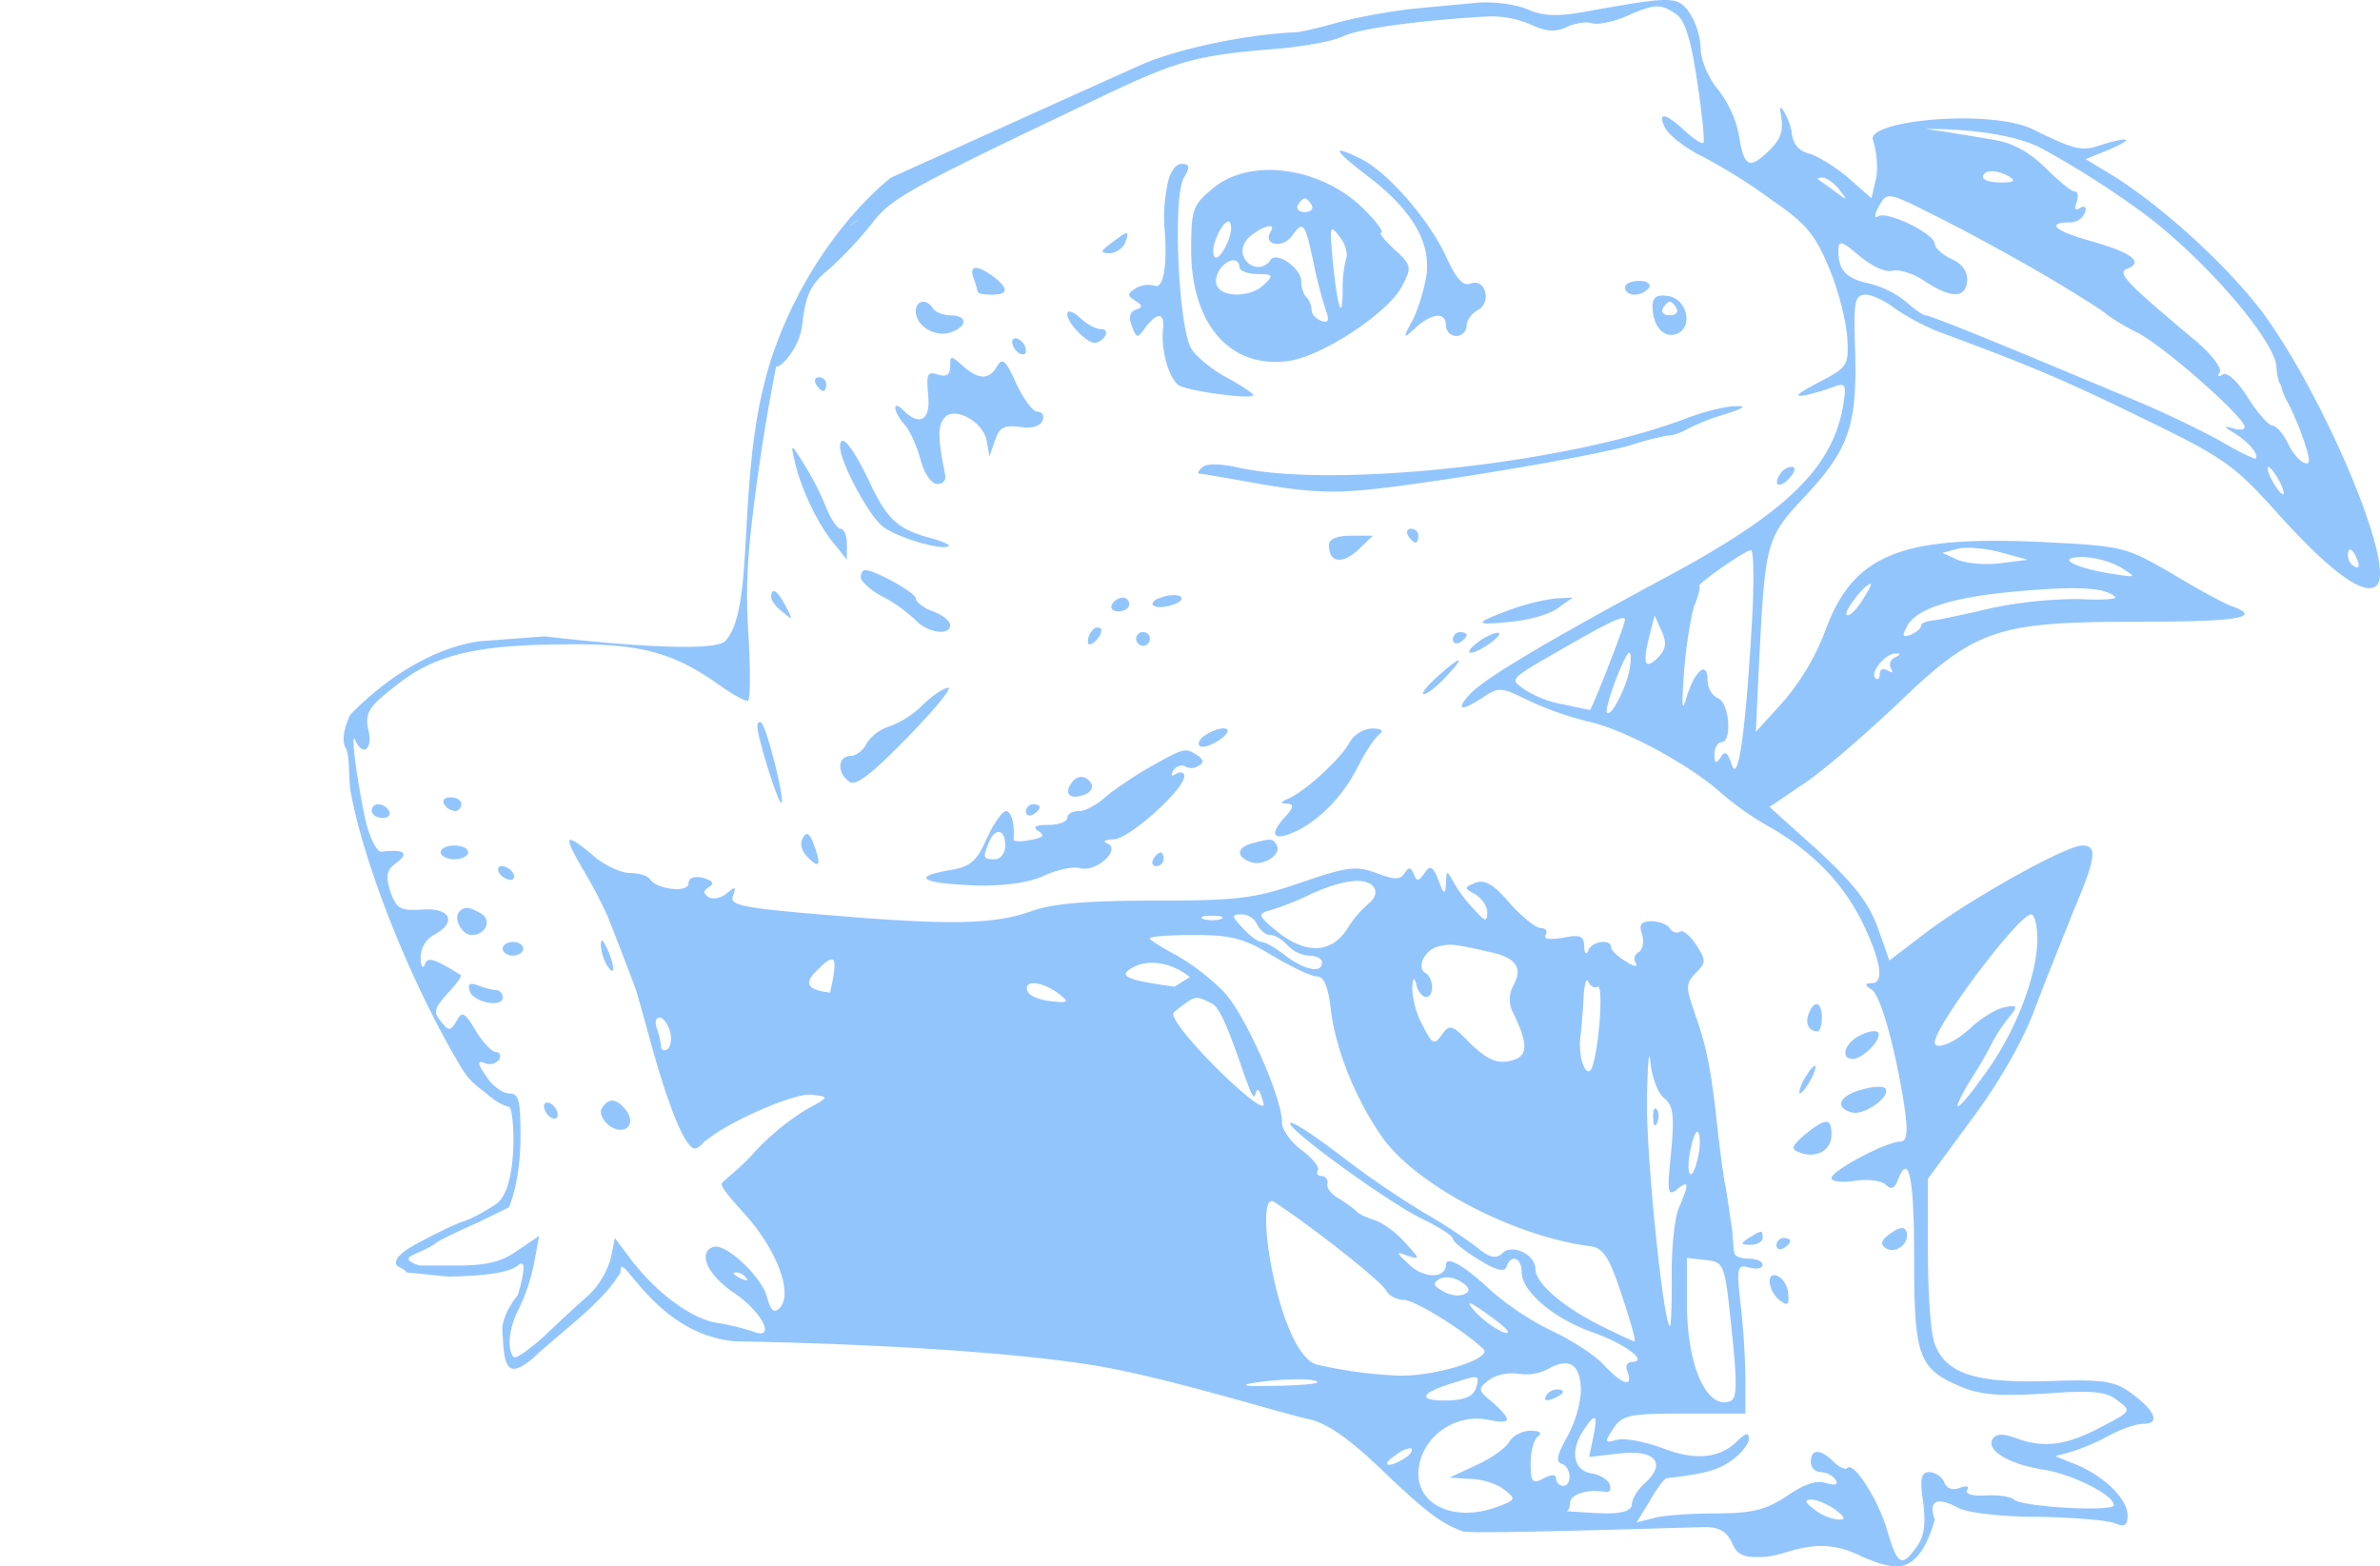 <svg xmlns="http://www.w3.org/2000/svg" width="689.144" height="453.559" viewBox="0 0 689.144 453.559">
  <g id="f926f3e46052ddc780a9bb21ef26e2cb" transform="translate(-5 256.801)">
    <path id="Caminho_93" data-name="Caminho 93" d="M172.752,124.837s4.325-3.768,7.309-7.067a40.751,40.751,0,0,0,4.63-6.13c-.307-8.192,9.382,18.079,33.438,19.98-.026,0,63.733.766,102.411,6.736,21.312,3.29,55.123,14.042,63.529,15.8s19.7,13.468,24.859,18.291c11.483,10.742,14.594,12.178,19.538,14.155,2.392,1,65.593-1.2,70.578-1.2,3.788,0,5.981,1.4,7.377,4.386,1.6,3.788,3.389,4.586,9.969,4.187,6.181-.4,14.865-6.779,27.824,0,3.394,1.355,6.058,2.567,9.473,2.76,4.125.275,8.441-2.542,11.549-13.526-1.994-5.582.8-6.579,6.38-3.589,2.592,1.595,12.56,2.791,23.526,2.791,10.367.2,20.535,1,22.529,1.994,2.592,1,3.389.4,3.389-2.392,0-4.785-6.779-11.364-14.953-14.754l-5.981-2.392,4.984-1.4a63.261,63.261,0,0,0,10.965-4.785c3.389-1.794,7.576-3.19,9.57-3.19,4.984,0,3.389-3.788-3.389-8.772-4.785-3.589-7.975-4.187-24.323-3.589-20.934.6-29.507-2.193-32.7-10.766-1.2-2.791-1.994-14.754-1.994-26.317V84.525L576,67.18c7.776-10.367,14.953-22.928,18.143-31.7,2.991-7.975,8.174-20.735,11.165-28.311,6.579-15.551,7.177-19.14,2.592-19.14S576.4,2.982,563.041,12.951l-10.965,8.374-3.389-9.57c-2.592-7.177-6.978-12.76-17.345-22.33l-13.956-12.56,9.37-6.38C532.139-32.9,544.1-43.272,553.87-52.443,577-74.773,582.779-76.767,624.448-76.767c28.311,0,35.688-1.2,27.115-4.386-1.994-.6-9.769-4.785-17.345-9.371-13.757-7.975-14.155-8.174-38.878-9.37-40.074-1.794-53.83,3.788-61.805,25.719a69.991,69.991,0,0,1-12.162,20.535L513.4-44.867l1-20.934c1.794-34.89,1.994-35.289,13.956-48.049,12.361-13.358,14.554-20.535,13.757-43.264-.4-12.56,0-14.355,3.19-14.355,1.794,0,5.582,1.794,8.374,3.987a69.1,69.1,0,0,0,12.76,6.779c27.513,10.168,36.684,14.155,59.213,25.121,23.326,11.364,26.118,13.159,39.476,28.111,14.953,16.548,24.722,23.526,28.111,20.137,5.582-5.582-15.551-55.425-33.495-79.549-10.766-13.956-29.706-31.1-44.26-39.874l-6.579-3.987,5.981-2.392c9.969-4.187,5.383-3.987-2.392-1.4-4.586,1.595-7.576.8-18.342-4.586-12.361-6.38-48.647-2.791-46.852,2.791,1.2,3.589,1.595,8.972.8,11.763l-1.2,5.184-6.779-5.981c-3.788-3.19-8.972-6.38-11.364-6.978-2.991-.8-4.586-2.791-4.984-6.181-.2-2.791-3.987-10.168-3.19-5.582,1,4.785.2,7.377-2.991,10.567-5.981,5.981-7.576,5.184-8.972-3.589a30.9,30.9,0,0,0-6.181-13.757c-2.791-3.389-4.984-8.573-4.984-11.763a21.1,21.1,0,0,0-3.19-10.367c-3.589-4.984-4.785-4.984-30.3-.4-7.775,1.4-11.962,1.4-16.947-.8-3.389-1.4-9.969-2.193-14.355-1.794s-12.959,1.2-18.94,1.794a176.44,176.44,0,0,0-20.934,3.788c-5.383,1.595-11.364,2.991-12.959,2.991-13.757.6-33.1,4.586-43.862,9.171-3.125,1.316-72.97,32.9-72.97,32.9s-21.759,16.238-33.744,49.77-4.8,74.142-14.2,84.358c-4.2,4.567-52.284-1.3-52.284-1.3l-17.325,1.3s-18.343.321-38.951,21.317c-.091.09-3.355,6.55-1.354,9.774,1.144,1.844.811,9.235,1.354,12.315,3.442,19.571,16.2,53.38,31.739,79.611,3,5.059,4.662,5.578,8.189,8.555s5.92,3.354,5.92,3.354c1.569-.4,3.1,23.711-3.788,28.229s-10.168,5.2-10.168,5.2-4.281,1.721-11.165,5.384c-1.792.953-6.4,3.215-7.377,5.5s1.692,1.9,2.9,3.639l11.85,1.2s16.622.075,20.336-3.192,0,8.573,0,8.573-4.811,5.674-4.462,10.567.375,10.766,3.266,10.766,7.377-4.761,7.377-4.761ZM490.47-252.612c2.592,1.994,4.187,7.576,5.981,19.538,1.4,9.171,2.193,17.146,1.794,17.545-.4.6-2.791-1-5.383-3.389-5.782-5.383-8.174-5.582-5.582-.6,1.2,1.994,5.981,5.782,10.567,7.975a162.1,162.1,0,0,1,20.336,12.76c10.168,6.978,12.56,10.168,16.747,20.336,2.592,6.38,4.785,15.352,4.984,19.937.4,7.576,0,8.174-8.573,12.56-5.981,3.19-7.177,4.187-3.589,3.589a55.557,55.557,0,0,0,8.573-2.592c3.19-1,3.389-.4,2.193,6.579-3.389,17.345-16.548,30.105-50.242,48.248-34.89,18.741-53.631,29.906-57.618,34.292-4.386,4.785-2.592,5.184,3.987.8,4.187-2.791,5.184-2.791,12.361.8a94.045,94.045,0,0,0,17.943,6.38c10.766,2.392,29.706,12.76,38.479,20.735a87.98,87.98,0,0,0,13.956,9.769c12.56,7.177,21.532,16.548,27.115,28.111,5.184,10.965,6.181,17.146,2.392,17.146q-2.991,0,0,1.794c2.791,1.595,7.377,18.94,9.769,35.488.8,6.181.4,8.573-1.4,8.573-3.987,0-19.937,8.374-19.937,10.567,0,1,2.991,1.4,6.779.8,3.589-.6,7.776,0,8.772,1,1.595,1.595,2.592,1.4,3.589-1,3.19-8.573,4.785-1.4,4.785,22.13,0,28.71,1.2,32.3,13.557,37.482,5.582,2.392,11.364,2.791,24.323,1.994,13.358-1,17.744-.6,20.735,1.794,4.586,3.389,4.586,3.19-6.18,8.772-9.171,4.586-15.551,5.184-23.327,2.193-3.389-1.2-5.383-1.2-6.38.4-1.994,3.19,4.586,7.177,14.155,8.772,8.573,1.2,20.934,7.377,20.934,10.367,0,1.994-26.118.6-28.909-1.595-1.2-1-4.785-1.4-8.374-1.2s-5.782-.4-5.184-1.595c.8-1-.2-1.4-2.193-.6s-3.788.2-4.386-1.595a5.333,5.333,0,0,0-4.187-2.991c-2.592,0-2.991,1.794-1.994,8.573.8,6.181.4,9.969-1.794,12.959-4.386,6.181-5.582,5.582-8.573-4.586-2.592-8.972-9.769-20.137-11.564-18.143-.6.6-2.393-.2-3.987-1.794-3.788-3.788-6.579-3.788-6.579,0a2.9,2.9,0,0,0,2.791,2.991,5.883,5.883,0,0,1,4.386,2.193c.8,1.4,0,1.794-2.791,1-2.592-1-6.579.4-11.364,3.788-6.181,3.987-9.969,4.984-20.735,4.984-7.177,0-15.352.6-17.943,1.4l-4.785,1.2,3.788-6.181c1.994-3.589,4.187-6.38,4.785-6.579,11.763-1.4,14.953-2.392,18.94-5.184,2.791-1.994,4.984-4.785,4.984-6.181,0-1.994-.8-1.794-3.19.4-4.984,5.184-12.361,5.981-21.931,2.193-4.984-1.794-10.766-2.991-12.959-2.392-3.788,1-3.788.8-1.2-3.19s4.785-4.386,20.535-4.386h17.744v-9.969a215.81,215.81,0,0,0-1.4-21.732c-1.2-10.766-1-11.564,2.592-10.567,1.994.6,3.788.2,3.788-.8s-1.794-1.794-3.987-1.794-3.987-.6-4.187-1.595c-.2-.8-.4-3.589-.6-6.38-.4-2.791-1.2-8.174-1.794-11.962-.8-3.788-1.794-11.564-2.392-16.947-1.794-16.747-2.991-23.526-6.38-33.3-2.991-8.573-2.991-9.37,0-12.56,2.991-2.991,2.991-3.589.2-7.975-1.794-2.791-3.987-4.586-4.785-3.987-1,.6-2.193.2-2.991-1-.6-1-2.991-1.994-5.184-1.994-3.19,0-3.788,1-2.791,3.788.6,2.193.2,4.386-1,5.184a2.155,2.155,0,0,0-.8,3.19c.6,1.2-.6,1-2.991-.6-2.392-1.4-4.187-3.19-4.187-3.987,0-2.592-5.582-1.794-6.579.8-.6,1.595-1.2,1-1.2-1.2-.2-2.991-1.2-3.389-6.181-2.392-3.788.6-5.782.4-4.984-.8.6-1.2,0-1.994-1.4-1.994s-5.383-3.19-8.972-7.177C437.637-.607,435.045-2.2,432.254-1.2c-3.389,1.4-3.389,1.595,0,3.389,1.794,1.2,3.389,3.389,3.389,5.184,0,2.791-.6,2.791-3.589-.6a42.676,42.676,0,0,1-5.981-7.776c-2.193-3.987-2.193-3.987-2.392,0-.2,3.389-.6,3.389-2.193-1C419.893-5.99,419.1-6.388,417.5-4c-1.794,2.392-2.193,2.592-3.19.2-.8-1.994-1.4-1.994-2.592-.2C410.522-2,408.728-2,403.544-4c-5.981-2.193-8.573-1.794-21.931,2.791S363.47,3.979,339.546,3.979c-19.339,0-29.507.8-35.688,2.991-9.969,3.589-21.133,3.987-46.653,2.193-38.279-2.991-41.27-3.589-39.874-6.779.8-2.392.6-2.592-1.794-.6-1.595,1.4-3.987,1.994-5.383,1.2-1.595-1.2-1.595-1.794.2-2.991,1.595-1,1-1.794-1.794-2.592-2.592-.6-4.187,0-4.187,1.595,0,2.791-9.171,1.794-11.165-1.2-.6-1-3.19-1.794-5.782-1.794s-7.377-2.193-10.567-4.984c-8.573-7.177-8.972-6.181-2.791,4.386a131.706,131.706,0,0,1,6.978,13.358c.8,1.994,7.177,18.342,8.174,21.333.8,2.592,2.991,10.567,4.984,17.744,4.785,16.947,9.37,27.912,11.962,27.912,1.2,0,2.694-1.891,2.694-1.891s1.435-1.1,3.264-2.369c5.745-4.034,22.994-11.95,27.935-11.291,5.184.6,5.184.6-1.794,4.386A74.079,74.079,0,0,0,223.711,76.55c-3.987,4.586-8.742,8.121-9.375,8.947-1.077.62.047,2.413,6.983,9.994,8.972,10.367,13.358,22.529,9.37,26.516-1.595,1.595-2.592.6-3.589-3.19-1.4-5.782-11.962-15.75-15.551-14.554-4.586,1.595-1.794,7.975,5.782,13.159,8.374,5.582,12.56,13.956,5.782,11.364a71.432,71.432,0,0,0-10.766-2.592c-7.377-1.2-17.943-9.171-25.121-18.94l-4.187-5.582-1.2,5.981a24.355,24.355,0,0,1-6.38,10.567c-2.791,2.392-8.573,7.775-12.76,11.763-4.386,3.987-8.374,6.779-8.972,6.181-1.994-2.193-1.4-8.573,1.595-14.155a55.27,55.27,0,0,0,4.386-13.358l1.4-7.576-6.181,4.187c-4.386,3.19-8.972,4.386-17.146,4.386H126.617a8.716,8.716,0,0,1-2.513-1c-2.991-1.794,3.1-2.443,7.287-5.633,1.595-1.2,12.145-5.9,12.145-5.9l8.8-4.28s3.19-6.718,3.389-19.677c0-11.364-.4-13.358-3.389-13.358-1.794,0-4.785-2.193-6.579-4.984-2.592-3.788-2.592-4.586-.4-3.788a3.551,3.551,0,0,0,4.187-1c.6-1.2.2-2.193-1-2.193-1,0-3.788-2.791-5.782-6.181-3.19-5.383-3.987-5.782-5.582-2.791-1.794,2.991-2.193,2.991-4.586,0-2.193-2.592-1.794-3.788,1.994-7.975,2.592-2.791,4.386-5.184,3.788-5.383-7.776-4.785-9.57-5.383-10.367-2.991-.6,1.4-1.2.4-1.2-1.994a7.456,7.456,0,0,1,3.788-6.579c6.779-3.589,4.984-7.975-3.389-7.377-6.38.4-7.377-.2-9.171-5.184-1.4-4.586-1.2-6.181,1.794-8.374,3.788-2.791,2.193-3.987-4.386-3.19-1.2.2-3.19-3.589-4.386-8.174-2.392-10.367-4.785-27.513-3.19-24.124,2.193,4.984,5.184,2.592,3.788-2.991-1-4.785,0-6.579,7.177-12.162,11.364-9.37,23.127-12.361,48.647-12.56,23.127-.4,32.5,2.193,46.653,12.361,3.19,2.193,6.38,3.987,7.377,3.987.8,0,.8-8.573.2-19.339-1-15.352-.2-26.118,3.788-53.232,3.235-20.962,6.218-33.719,6.218-33.719a12.133,12.133,0,0,0-1.994,6.2c0,2.718-1.049,2.219,0,3.146.6,1.132,6.566-4.487,7.539-11.713,1-8.972,2.392-11.962,7.776-16.348A111.79,111.79,0,0,0,257.4-192c5.782-7.576,10.567-10.168,67.587-37.283,20.535-9.769,26.317-11.364,46.852-13.159,9.37-.6,19.14-2.392,21.931-3.788,4.386-2.193,21.133-4.586,41.469-5.782a28.714,28.714,0,0,1,13.159,2.392c4.386,1.994,6.978,2.193,10.367.6,2.592-1.2,5.981-1.595,7.377-1,1.4.4,5.782-.4,9.57-1.994C484.29-255.8,485.885-255.8,490.47-252.612ZM251.822-191.8C248.632-189.412,256.806-195.991,251.822-191.8Zm344.116-22.13c11.962,6.38,28.311,17.146,36.286,24.124,15.95,13.557,31.1,32.1,31.9,38.878a19.408,19.408,0,0,0,.8,4.785,4.626,4.626,0,0,1,.8,1.994,16.583,16.583,0,0,0,1.794,3.987A94.067,94.067,0,0,1,671.9-129.8c2.193,6.38,2.193,7.776.2,6.978-1.4-.6-3.589-3.19-4.785-5.981-1.4-2.592-3.19-4.785-4.386-4.785-1,0-4.187-3.589-6.978-7.975-2.991-4.785-5.981-7.576-7.377-6.779-1.2.8-1.595.6-.8-.8.6-1.2-2.791-5.582-7.975-9.769-18.542-15.551-21.732-18.741-19.14-19.937,5.184-1.994,1.994-4.586-9.57-7.975-11.165-2.991-13.956-5.582-6.579-5.582a4.612,4.612,0,0,0,4.187-2.791c.6-1.595,0-2.193-1.4-1.4-1.4,1-1.794.2-1-1.595.6-1.794.4-3.19-.6-3.19s-4.785-3.19-8.573-6.978c-4.785-4.586-9.57-7.177-14.953-7.975-4.386-.8-9.769-1.595-11.962-1.994s-5.383-.8-6.978-1C560.051-219.517,584.175-220.115,595.938-213.934Zm-8.972,8.374c1.794,1.2,1,1.595-2.592,1.595-2.791,0-5.184-.6-5.184-1.595C579.191-207.754,583.377-207.754,586.966-205.561Zm-49.444,3.589c2.592,3.389,2.592,3.389-1.2.6-2.193-1.595-4.386-3.19-4.785-3.389q-.6-.6,1.2-.6C533.933-205.361,536.126-203.766,537.522-201.972Zm60.609,25.52c8.772,5.184,16.349,9.969,16.947,10.766a70.281,70.281,0,0,0,8.772,5.184c7.576,3.788,31.1,24.523,31.1,27.314,0,.8-1.595,1-3.389.4-2.791-.8-2.592-.4.4,1.4,4.187,2.592,7.177,6.181,6.181,7.377-.4.2-4.984-1.994-10.367-5.184-5.383-2.991-16.548-8.374-24.722-11.763s-24.722-10.367-36.884-15.352c-11.962-4.984-22.728-9.171-23.526-9.171s-3.389-1.794-5.782-3.987a28.173,28.173,0,0,0-10.367-5.184c-6.779-1.4-9.171-3.788-9.171-9.37,0-3.389.8-3.19,6.181,1.4,3.589,2.991,7.576,4.785,9.57,4.187,1.794-.4,5.981.8,9.171,2.991,7.775,5.184,11.962,4.984,12.361,0,.2-2.592-1.4-4.984-4.586-6.38-2.592-1.2-4.785-3.19-4.785-4.386-.2-2.991-13.757-9.57-16.348-7.975-1.2.8-1.2-.4.2-2.991,2.393-4.187,2.393-4.187,17.744,3.589C575.2-189.412,589.359-181.636,598.131-176.452Zm66.789,58.815c1.2,2.193,1.6,3.987,1.2,3.987-.6,0-1.994-1.794-3.19-3.987s-1.595-3.987-1.2-3.987C662.329-121.625,663.724-119.831,664.92-117.638ZM584.175-93.713c-4.386.6-9.969,0-12.361-1L567.428-96.7l4.386-1.2c2.392-.6,7.975-.2,12.361,1l7.975,2.193ZM512.2-75.371c-1.794,31.3-3.988,45.855-5.782,39.874-1.2-3.589-1.994-3.987-3.19-1.994-1.4,1.994-1.794,1.794-1.794-1,0-1.794,1-3.389,1.994-3.389,3.19,0,2.392-11.364-1-12.76-1.595-.6-2.991-2.991-2.991-5.184,0-5.782-3.589-2.991-5.981,4.586-1.4,4.984-1.595,3.589-.8-7.377.6-7.576,1.994-15.95,2.991-18.94,1.2-2.791,1.794-5.383,1.4-5.582-.8-.4,12.959-10.168,14.953-10.367C512.8-97.7,513-87.533,512.2-75.371Zm175.447-19.14c.6,1.595.4,2.392-.8,1.794a3.79,3.79,0,0,1-1.994-3.19C684.858-98.7,686.253-98.1,687.649-94.511Zm-68.584,1.994c4.785,2.991,4.785,2.991-2.991,1.794-10.965-1.794-15.95-4.785-7.975-4.785A25.7,25.7,0,0,1,619.065-92.517ZM544.1-82.748c-1.794,2.791-3.788,4.586-4.386,3.987-1-.8,5.184-8.972,6.978-8.972C547.092-87.732,545.9-85.539,544.1-82.748Zm73.369-1.2c.8.6-3.987,1-10.367.6a126.954,126.954,0,0,0-25.32,2.592c-7.576,1.794-15.152,3.389-16.947,3.589-1.994.2-3.589.8-3.589,1.595s-1.4,1.794-2.991,2.592c-2.392.8-2.592.4-1-2.592,2.791-5.184,13.757-8.573,33.893-10.168C607.7-87.134,614.679-86.536,617.47-83.944ZM475.517-77.365c-.2,2.193-9.769,26.516-10.168,26.118-.4,0-3.987-.8-7.776-1.6a30.735,30.735,0,0,1-10.965-4.187c-4.586-3.389-5.782-2.392,14.754-14.155C471.53-76.966,475.517-78.76,475.517-77.365Zm9.37,11.165c-3.788,3.589-4.386,1.4-1.994-7.576l1.2-4.785,1.994,4.386C487.679-70.586,487.48-68.792,484.888-66.2Zm-7.975,2.791c-.8,5.383-5.383,14.355-6.579,12.959-1-1,5.184-17.345,6.38-17.345C477.312-67.795,477.312-65.8,476.913-63.409ZM553.671-66.4a2.185,2.185,0,0,0-1.2,2.991c.8,1.4.4,1.6-.8.8-1.4-.8-2.392-.4-2.392,1s-.6,1.794-1.2,1.2c-1.794-1.6,2.991-7.377,5.981-7.177C555.465-67.6,555.266-67.2,553.671-66.4ZM5-19.347ZM402.946.39c.8,1.2,0,3.19-1.595,4.386a32.364,32.364,0,0,0-6.38,7.576c-4.586,6.978-11.962,7.177-20.137.6-5.582-4.586-5.782-5.184-1.994-6.181A81.216,81.216,0,0,0,384.8,1.985C394.174-2.2,400.952-3,402.946.39Zm-44.46,8.972a10.524,10.524,0,0,1-4.984,0c-1.4-.6-.4-1,2.392-1S359.682,8.764,358.486,9.362Zm10.567,1.595c.8,1.595,2.392,2.991,3.788,2.991s3.589,1.4,4.984,2.991a9.58,9.58,0,0,0,6.181,2.991c2.193,0,3.788.8,3.788,1.994,0,3.19-4.984,2.193-10.567-1.994-2.791-2.193-5.782-3.987-6.978-3.987-1,0-3.389-1.794-5.383-3.987-3.389-3.589-3.389-3.987-.2-3.987A5.089,5.089,0,0,1,369.053,10.957Zm225.888,4.386c-.2,10.766-6.38,26.716-14.953,38.479-8.374,11.763-10.965,13.159-4.586,2.392a117.358,117.358,0,0,0,6.579-11.364,47.825,47.825,0,0,1,4.984-7.377c2.393-2.991,2.193-3.389-1.595-2.592-2.193.4-6.579,2.991-9.57,5.782-4.785,4.586-10.567,6.779-10.567,4.386,0-4.785,24.323-37.083,27.912-37.083C594.143,7.966,594.941,11.356,594.941,15.343Zm-353.885,9.37c5.981-6.181,6.779-4.984,4.187,6.38C248.632,30.1,234.477,31.293,241.056,24.714Zm132.383-4.785c5.383,3.19,11.165,5.981,12.76,5.981,2.193,0,3.389,2.991,4.187,9.969,1.4,11.165,6.978,25.32,14.754,36.485,9.57,13.757,37.681,28.71,60.21,31.7,3.788.4,5.582,2.991,9.171,13.956,2.592,7.576,4.187,13.557,3.788,13.557-.6,0-5.184-2.193-10.367-4.785C456.976,121.21,449.6,114.63,449.6,110.643c0-4.187-6.779-7.377-9.57-4.586-1.794,1.794-3.788,1.4-7.775-1.994A160.086,160.086,0,0,0,416.9,94.095a269.185,269.185,0,0,1-23.526-16.149c-7.576-5.782-14.155-10.168-14.753-9.57-1.4,1.4,27.912,22.728,38.08,27.713,4.984,2.392,8.972,4.984,8.972,5.782s3.389,3.589,7.377,5.981c4.984,3.19,7.576,3.788,8.174,2.193,1.2-3.788,4.386-2.791,4.386,1.595,0,5.383,9.171,13.358,20.535,17.345,9.57,3.389,16.348,8.573,11.364,8.573-1.4,0-1.994,1.4-1.2,2.991,1.595,4.586-1.595,3.589-6.978-2.193-2.592-2.791-9.37-7.177-14.953-9.769a83.606,83.606,0,0,1-17.545-11.564c-7.776-7.377-13.159-10.367-13.159-7.576,0,3.987-6.38,3.987-10.567,0-3.987-3.788-4.187-3.987-.4-2.592,3.589,1.2,3.389.8-.8-3.788-2.592-2.991-6.779-5.981-8.972-6.579-2.392-.8-4.586-1.794-5.184-2.592a42.173,42.173,0,0,0-4.984-3.589c-2.193-1.2-3.788-3.19-3.389-4.386a1.8,1.8,0,0,0-1.794-2.193c-1,0-1.595-.8-1-1.595.6-1-1.595-3.589-4.785-5.981s-5.582-5.981-5.582-7.775c.2-6.978-10.766-31.7-16.947-38.08a66.749,66.749,0,0,0-13.757-10.567c-4.187-2.193-7.576-4.386-7.576-4.785,0-.6,5.782-1,12.959-1C361.676,13.948,365.265,14.944,373.439,19.929Zm63.2-1c7.377,1.595,9.37,4.586,6.579,9.57a8.494,8.494,0,0,0,0,8.174c4.586,9.37,4.187,12.76-1.2,13.757-3.788.8-6.579-.6-11.165-4.984-5.383-5.582-6.181-5.782-8.374-2.592-2.193,2.991-2.791,2.791-5.582-2.791A25.869,25.869,0,0,1,413.911,29.5c.2-3.389.6-3.589,1.2-1.2.4,1.994,1.794,3.589,2.791,3.589,2.392,0,2.392-5.383-.2-6.978s-.2-6.579,3.589-7.576C424.677,16.34,426.272,16.539,436.64,18.932Zm-87.125,7.177L345.128,28.9c-13.358-1.794-16.348-2.991-12.76-5.184C336.954,20.726,344.131,21.723,349.514,26.109ZM467.542,28.9c1.794-1,.6,16.747-1.4,22.928-1.4,4.586-4.187-1.595-3.589-7.975.4-2.791.8-8.174,1-11.962s.8-5.782,1.4-4.386C465.349,28.7,466.745,29.5,467.542,28.9ZM311.235,30.695c3.589,2.791,3.389,2.991-2.193,2.392-3.19-.4-6.181-1.595-6.579-2.991C301.466,26.907,306.45,27.305,311.235,30.695Zm44.859,3.19c4.586,2.592,11.364,30.7,12.361,26.317.6-2.392,1.2-1.794,2.392,2.392,1.595,5.981-28.909-23.925-25.918-26.317C351.309,31.293,350.91,31.293,356.094,33.885Zm-157.1,7.975c.6,2.193.2,4.586-.8,5.184s-1.794.2-1.794-1a21.825,21.825,0,0,0-1.2-4.984c-.6-1.794-.4-3.19.8-3.19C196.995,37.872,198.391,39.667,198.989,41.86ZM486.881,61.2c2.592,1.994,2.991,4.984,1.994,15.75-1.2,11.364-1,12.76,1.595,10.766,3.589-2.991,3.788-1.994.6,5.383-1.2,2.991-2.193,12.162-1.994,20.336,0,7.975-.2,14.355-.6,13.757C486.483,125.2,481.5,76.55,481.9,60.8c.2-9.769.6-14.355,1-9.969S485.087,59.8,486.881,61.2Zm9.57,17.943c-1.794,7.377-3.589,3.987-1.794-3.788.8-3.589,1.794-5.383,2.193-3.987C497.448,72.762,497.249,76.152,496.451,79.142ZM374.037,91.3c11.564,7.576,30.9,22.928,32.3,25.52.8,1.595,3.19,2.791,5.184,2.791,2.991,0,16.747,8.374,22.928,14.155,2.991,2.592-12.56,7.775-23.925,7.775a127.665,127.665,0,0,1-24.124-3.19C375.233,135.764,367.458,86.718,374.037,91.3ZM506.42,128.387c1.6,15.152,1.6,19.738-.4,20.535-6.779,2.592-12.56-10.168-12.56-28.311V107.453l5.383.6C504.227,108.649,504.426,108.848,506.42,128.387Zm-285.1-14.754c.6,1.2-5.981-1.994-3.19-1.994A3.79,3.79,0,0,1,221.318,113.633Zm207.945,4.187c-1.4.8-4.187.6-6.181-.6-2.991-1.595-3.389-2.392-1.4-3.589,1.4-1,4.187-.6,6.181.6C430.459,115.827,430.858,117.023,429.263,117.82Zm12.361,10.965c0,1.794-7.377-2.991-10.168-6.579-1.994-2.392-1-2.193,3.788,1.2C438.633,125.8,441.624,128.188,441.624,128.786Zm21.133,16.747c0,3.788-1.794,9.969-3.987,13.757-2.791,4.984-3.389,7.177-1.6,7.775,2.791.8,3.19,6.38.4,6.38a2.144,2.144,0,0,1-1.994-1.994c0-1.4-1.2-1.4-3.589-.2-3.19,1.794-3.788,1.2-3.788-4.386,0-3.589,1-6.978,2.193-7.775,1.2-1,.4-1.595-2.193-1.595-2.392,0-5.184,1.4-6.181,3.19s-5.184,4.785-9.57,6.779l-7.776,3.589,5.981.4c3.389,0,7.776,1.4,9.769,2.991,3.589,2.791,3.589,2.991-1.6,4.984-12.162,4.586-23.127,0-23.127-9.57.2-9.969,10.168-17.545,20.137-15.551,6.978,1.4,7.177.2,1.4-4.984-4.386-3.589-4.386-3.987-1-6.579,1.794-1.4,5.582-2.193,8.174-1.794a13.973,13.973,0,0,0,8.573-1.2C459.169,136.162,462.558,137.957,462.757,145.533ZM386.2,143.14c1.994.8-5.981,1.4-17.345,1.4C357.29,144.536,381.613,141.346,386.2,143.14Zm46.254,1.794c-.8,2.592-3.19,3.589-7.975,3.788-8.573.2-8.772-1.794-.2-4.586C433.45,141.147,433.45,141.147,432.453,144.935Zm33.893,14.355-1.2,5.782,8.772-1c10.367-1.2,13.757,2.791,7.377,8.573-1.994,1.794-3.788,4.586-3.788,6.181s-2.392,2.592-6.978,2.592c-6.779,0-25.918-1.994-17.545-.6,5.184.8,6.579.4,6.579-2.193,0-2.791,4.984-4.386,10.567-3.389,1,.2,1.4-.8,1-2.193-.6-1.4-2.791-2.791-5.184-3.19-5.184-.8-6.38-5.981-2.791-11.962C466.944,152.112,467.742,152.312,466.346,159.29Zm-54.628,6.181c-4.785,2.991-7.177,2.193-2.791-.8,1.994-1.595,4.187-2.392,4.785-1.994C414.111,163.277,413.313,164.473,411.718,165.47Zm124.807,14.953c2.791,2.193,2.991,2.791.8,2.791a13.658,13.658,0,0,1-6.779-2.791c-2.991-2.193-3.19-2.991-1-2.991C531.142,177.432,534.332,178.828,536.525,180.423ZM475.318,188.8C487.878,187.4,468.539,189.594,475.318,188.8Z" transform="translate(0 0)" fill="#93c5fd"/>
    <path id="Caminho_95" data-name="Caminho 95" d="M207.193-227.905c13.557,10.168,19.14,19.937,17.345,29.906-.8,4.187-2.592,9.969-4.187,12.76-2.592,4.785-2.392,4.984,1.4,1.4,4.785-4.187,8.573-4.386,8.573-.4a3.066,3.066,0,0,0,2.991,2.991,3.066,3.066,0,0,0,2.991-2.991c0-1.4,1.4-3.589,3.389-4.586,3.987-2.392,1.994-9.37-2.392-7.576-1.994.8-4.187-1.595-6.978-7.975-4.984-10.567-16.348-23.725-24.124-27.912C197.025-236.877,197.424-235.481,207.193-227.905Z" transform="translate(193.36 21.746)" fill="#93c5fd"/>
    <path id="Caminho_96" data-name="Caminho 96" d="M179.965-226.421a46.732,46.732,0,0,0-.8,11.364c1,11.165-.2,18.342-2.791,17.345a7,7,0,0,0-5.582.8c-2.392,1.6-2.392,1.994,0,3.589,2.193,1.4,2.193,1.794,0,2.592-1.595.6-1.994,2.193-1,4.785,1.4,3.589,1.595,3.589,3.987.2,3.589-4.586,5.582-4.187,4.984,1-.6,6.38,2.193,15.152,5.184,16.149,4.586,1.794,20.934,3.788,20.934,2.592,0-.6-3.389-2.791-7.377-4.984-4.187-2.193-8.972-5.981-10.567-8.573-3.589-5.981-5.383-43.064-2.193-49.245,1.994-3.389,1.794-4.187-.6-4.187C182.358-233,180.564-230.408,179.965-226.421Z" transform="translate(162.97 23.651)" fill="#93c5fd"/>
    <path id="Caminho_97" data-name="Caminho 97" d="M184.181-226.7C178.4-221.919,178-220.523,178-208.96c0,21.732,11.564,34.691,28.51,32.1,9.969-1.595,28.51-13.956,32.5-21.532,2.991-5.582,2.791-6.181-2.193-10.766-2.791-2.592-4.586-4.785-3.788-4.785s-1-2.791-4.386-6.181C216.479-232.884,195.146-236.074,184.181-226.7Zm28.71,4.785c.6,1-.2,1.994-1.994,1.994s-2.592-1-1.994-1.994c.6-1.2,1.6-1.994,1.994-1.994S212.292-223.115,212.89-221.919Zm-25.121,12.361c-1.4,2.592-2.791,3.589-3.19,2.193-.6-1.4.2-4.386,1.595-6.978s2.791-3.589,3.19-2.193C189.962-215.14,189.165-212.15,187.769-209.558Zm13.159-4.586c-2.193,3.788,3.589,4.785,6.181,1.2,3.389-4.586,3.788-4.187,6.38,7.975a125.06,125.06,0,0,0,3.589,13.757c1,2.791.6,3.389-1.4,2.791-1.595-.6-2.791-1.994-2.791-2.991a6.3,6.3,0,0,0-1.4-3.788c-1-.8-1.6-2.991-1.6-4.586,0-3.987-7.377-8.972-8.972-6.181-1.994,2.991-6.38,2.392-7.775-1.2-.8-1.994.2-4.386,2.193-5.981C199.532-216.336,202.722-216.735,200.928-214.143Zm21.931,7.776a33.145,33.145,0,0,0-1,8.772c0,9.57-1.4,5.981-2.791-7.377-1-10.965-1-11.564,1.794-7.975C222.659-210.754,223.457-207.763,222.859-206.368Zm-30.9,2.392c0,1,2.392,1.994,5.184,1.994,4.586,0,4.785.4,1.994,2.991-3.589,3.788-12.361,3.987-13.757.2-1-2.791,1.994-7.177,4.984-7.177A1.824,1.824,0,0,1,191.956-203.975Z" transform="translate(171.913 24.532)" fill="#93c5fd"/>
    <path id="Caminho_98" data-name="Caminho 98" d="M167.672-220.084c-3.19,2.392-3.389,2.791-.6,2.991a5.665,5.665,0,0,0,4.586-2.991C173.055-223.872,172.656-223.872,167.672-220.084Z" transform="translate(159.114 33.663)" fill="#93c5fd"/>
    <path id="Caminho_99" data-name="Caminho 99" d="M146.6-214.92a31.17,31.17,0,0,1,1.2,3.987c0,.4,1.794.8,3.987.8,4.984,0,4.984-1.794.6-5.184C147.594-218.907,145.2-218.708,146.6-214.92Z" transform="translate(140.315 38.667)" fill="#93c5fd"/>
    <path id="Caminho_100" data-name="Caminho 100" d="M241-214.006c0,1,1.2,1.994,2.791,1.994a5.616,5.616,0,0,0,4.187-1.994c.6-1.2-.6-1.994-2.791-1.994C242.794-216,241-215.2,241-214.006Z" transform="translate(234.517 40.544)" fill="#93c5fd"/>
    <path id="Caminho_101" data-name="Caminho 101" d="M245-210.726c0,5.582,3.19,9.37,6.978,7.975,4.984-1.994,2.991-10.168-2.392-10.965C246.2-214.314,245-213.317,245-210.726Zm6.978.6c.6,1-.2,1.994-1.994,1.994s-2.592-1-1.994-1.994c.6-1.2,1.595-1.994,1.994-1.994S251.38-211.324,251.978-210.127Z" transform="translate(238.492 42.647)" fill="#93c5fd"/>
    <path id="Caminho_102" data-name="Caminho 102" d="M138-210.231c0,4.187,5.383,7.576,9.969,6.181,4.984-1.6,5.184-4.984.2-4.984-2.193,0-4.586-1-5.184-1.994C141.19-214.019,138-213.421,138-210.231Z" transform="translate(132.164 43.548)" fill="#93c5fd"/>
    <path id="Caminho_103" data-name="Caminho 103" d="M160-210.859c0,2.592,5.582,8.374,7.975,8.374a4.288,4.288,0,0,0,2.991-1.994c.6-1.2.2-1.994-1.2-1.994s-4.187-1.4-6.181-3.389C161.595-211.657,160-212.055,160-210.859Z" transform="translate(154.026 44.973)" fill="#93c5fd"/>
    <path id="Caminho_104" data-name="Caminho 104" d="M152-206.54a4.656,4.656,0,0,0,1.994,3.19c1.2.6,1.994.4,1.994-.8a4.066,4.066,0,0,0-1.994-3.19C153-207.935,152-207.736,152-206.54Z" transform="translate(146.076 48.828)" fill="#93c5fd"/>
    <path id="Caminho_105" data-name="Caminho 105" d="M150.929-202.395c0,2.392-1,3.19-3.589,2.392-2.991-1-3.389-.2-2.791,5.782.8,7.377-2.392,9.37-7.177,4.586-3.389-3.389-2.991.4.4,4.187,1.595,1.794,3.589,6.38,4.586,10.168,1,3.987,3.19,6.978,4.785,6.978s2.592-1,2.392-2.392c-2.193-10.766-2.193-13.956-.6-16.348,2.392-4.187,11.364.2,12.56,6.181l.8,4.586,1.595-4.586c1.2-3.788,2.592-4.586,7.177-3.987,3.389.6,5.981-.2,6.579-1.794.6-1.4,0-2.592-1.4-2.592s-4.187-3.788-6.181-8.174c-2.991-6.779-3.987-7.576-5.582-4.984-2.193,3.987-5.383,3.987-9.969-.2C151.129-205.585,150.929-205.585,150.929-202.395Z" transform="translate(129.204 51.661)" fill="#93c5fd"/>
    <path id="Caminho_106" data-name="Caminho 106" d="M123.64-200.006c.6,1,1.595,1.994,2.193,1.994.4,0,.8-1,.8-1.994A2.049,2.049,0,0,0,124.438-202C123.441-202,123.042-201.2,123.64-200.006Z" transform="translate(117.615 54.456)" fill="#93c5fd"/>
    <path id="Caminho_107" data-name="Caminho 107" d="M320.119-194.2c-33.893,12.959-101.879,20.336-129.592,14.155-5.383-1.2-9.37-1.2-10.367,0-1.2,1-1.4,1.794-.8,1.794s8.972,1.4,18.741,3.19c14.554,2.392,20.934,2.592,35.688.8,25.32-3.19,62.6-9.769,70.777-12.361a83.155,83.155,0,0,1,9.969-2.592,14.045,14.045,0,0,0,5.782-1.794,60.771,60.771,0,0,1,10.965-4.386c5.782-1.794,6.779-2.592,3.19-2.392C331.683-197.785,325.3-196.19,320.119-194.2Z" transform="translate(172.943 58.615)" fill="#93c5fd"/>
    <path id="Caminho_108" data-name="Caminho 108" d="M127-191.012c0,4.187,7.775,18.94,11.962,22.728,3.389,3.19,17.943,7.576,19.538,5.981.4-.4-2.392-1.6-6.38-2.592-8.772-2.592-11.763-5.383-17.146-17.146C130.389-191.411,127-195.4,127-191.012Z" transform="translate(121.233 63.605)" fill="#93c5fd"/>
    <path id="Caminho_109" data-name="Caminho 109" d="M120.728-188.084c1.595,7.576,6.579,18.143,11.165,23.725l3.987,4.984v-4.586c0-2.392-.8-4.386-1.794-4.386s-2.991-2.991-4.386-6.579a80.754,80.754,0,0,0-6.38-12.361C119.731-193.068,119.532-193.068,120.728-188.084Z" transform="translate(114.347 64.664)" fill="#93c5fd"/>
    <path id="Caminho_110" data-name="Caminho 110" d="M263.927-186.807c-2.193,3.389.2,4.187,2.991.8,1.6-1.794,1.6-2.991.4-2.991A4.334,4.334,0,0,0,263.927-186.807Z" transform="translate(256.449 67.375)" fill="#93c5fd"/>
    <path id="Caminho_111" data-name="Caminho 111" d="M209.64-178.006c.6,1,1.6,1.994,2.193,1.994.4,0,.8-1,.8-1.994A2.049,2.049,0,0,0,210.438-180C209.441-180,209.042-179.2,209.64-178.006Z" transform="translate(203.075 76.318)" fill="#93c5fd"/>
    <path id="Caminho_112" data-name="Caminho 112" d="M198-176.209c0,4.984,3.788,5.582,8.374,1.4L210.76-179h-6.38C200.193-179,198-178,198-176.209Z" transform="translate(191.787 77.312)" fill="#93c5fd"/>
    <path id="Caminho_113" data-name="Caminho 113" d="M130-172.006c0,1.2,2.791,3.788,6.181,5.582a44.01,44.01,0,0,1,9.57,6.779c3.389,3.788,10.168,4.785,10.168,1.595,0-1.2-2.193-2.991-4.984-3.987s-4.984-2.791-4.984-3.788c0-1.595-11.763-8.174-14.754-8.174C130.6-174,130-173,130-172.006Z" transform="translate(124.215 82.281)" fill="#93c5fd"/>
    <path id="Caminho_114" data-name="Caminho 114" d="M117-169.251c0,1,1.4,2.991,3.389,4.386,2.991,2.592,2.991,2.392.8-1.794C118.794-171.244,117-172.241,117-169.251Z" transform="translate(111.296 85.307)" fill="#93c5fd"/>
    <path id="Caminho_115" data-name="Caminho 115" d="M174.805-169.628c-2.193.6-2.991,1.794-1.994,2.392s3.589.4,5.582-.4c2.193-.6,2.991-1.794,1.994-2.392S176.8-170.425,174.805-169.628Z" transform="translate(166.336 85.883)" fill="#93c5fd"/>
    <path id="Caminho_116" data-name="Caminho 116" d="M166.6-168.006c-.6,1,.2,1.994,1.794,1.994,1.794,0,3.19-1,3.19-1.994A1.841,1.841,0,0,0,169.789-170,3.79,3.79,0,0,0,166.6-168.006Z" transform="translate(160.386 86.255)" fill="#93c5fd"/>
    <path id="Caminho_117" data-name="Caminho 117" d="M228.649-166.611c-10.965,3.987-11.165,4.785-.2,3.589,5.184-.4,11.364-2.193,13.757-3.987L246.393-170l-4.785.2A60.466,60.466,0,0,0,228.649-166.611Z" transform="translate(213.972 86.255)" fill="#93c5fd"/>
    <path id="Caminho_118" data-name="Caminho 118" d="M164.4-164.928a4.81,4.81,0,0,0-1.4,3.389c0,1.2,1,1,2.392-.4,1.2-1.2,1.794-2.791,1.4-3.389A1.678,1.678,0,0,0,164.4-164.928Z" transform="translate(157.007 90.554)" fill="#93c5fd"/>
    <path id="Caminho_119" data-name="Caminho 119" d="M170-163.006a2.144,2.144,0,0,0,1.994,1.994,2,2,0,0,0,1.994-1.994A1.884,1.884,0,0,0,171.994-165,2,2,0,0,0,170-163.006Z" transform="translate(163.963 91.224)" fill="#93c5fd"/>
    <path id="Caminho_120" data-name="Caminho 120" d="M216-162.807c0,1,1,1.4,1.994.8,1.2-.6,1.994-1.595,1.994-2.193,0-.4-.8-.8-1.994-.8A2.184,2.184,0,0,0,216-162.807Z" transform="translate(209.674 91.224)" fill="#93c5fd"/>
    <path id="Caminho_121" data-name="Caminho 121" d="M220.805-162.109c-2.193,1.595-2.991,2.991-1.994,2.991,1.2,0,3.788-1.4,5.981-2.991,1.994-1.595,2.991-2.791,1.794-2.791C225.59-164.9,222.8-163.7,220.805-162.109Z" transform="translate(212.047 91.323)" fill="#93c5fd"/>
    <path id="Caminho_122" data-name="Caminho 122" d="M215.726-156.115c-2.991,2.791-4.785,4.984-3.788,4.984s3.788-2.193,6.38-4.984C224.3-162.495,222.9-162.495,215.726-156.115Z" transform="translate(205.363 95.298)" fill="#93c5fd"/>
    <path id="Caminho_123" data-name="Caminho 123" d="M150.879-151.913a27.724,27.724,0,0,1-9.57,6.181,12.382,12.382,0,0,0-6.579,4.785c-1,2.193-3.19,3.788-4.785,3.788-3.589,0-3.987,4.785-.4,7.377,1.794,1.6,6.38-1.994,16.747-12.56,7.975-8.174,13.358-14.753,11.962-14.554C157.06-156.9,153.67-154.7,150.879-151.913Z" transform="translate(121.279 99.271)" fill="#93c5fd"/>
    <path id="Caminho_124" data-name="Caminho 124" d="M115-150.666c0,3.389,6.181,22.928,6.978,22.13,1-1-4.187-21.532-5.782-23.127C115.6-152.261,115-151.862,115-150.666Z" transform="translate(109.309 104.204)" fill="#93c5fd"/>
    <path id="Caminho_125" data-name="Caminho 125" d="M180.908-148.992c-1.595,1-2.193,2.392-1.595,2.991.8.8,3.389,0,5.981-1.794C190.079-151.186,186.291-152.382,180.908-148.992Z" transform="translate(172.992 105.122)" fill="#93c5fd"/>
    <path id="Caminho_126" data-name="Caminho 126" d="M211.541-146.614c-2.592,4.586-12.56,13.757-17.545,15.95-2.392,1-2.392,1.4-.4,1.4,2.193.2,1.994,1.2-.8,4.187-4.785,5.383-2.791,6.978,4.386,3.389,6.978-3.788,13.159-10.367,17.545-19.339,1.994-3.788,4.586-7.576,5.782-8.374,1.2-1,.4-1.595-2.193-1.595A8.21,8.21,0,0,0,211.541-146.614Z" transform="translate(184.028 105.136)" fill="#93c5fd"/>
    <path id="Caminho_127" data-name="Caminho 127" d="M204.267-143c-4.785,2.791-10.766,6.779-12.959,8.772-2.392,2.193-5.782,3.987-7.576,3.987s-3.389.8-3.389,1.994c0,1-2.392,1.994-5.383,1.994q-5.682,0-2.991,1.794c1.994,1.2,1.4,1.994-2.392,2.592-2.791.6-4.984.4-4.785-.2.4-4.187-.6-8.174-2.193-8.174-1,0-3.589,3.589-5.582,7.975-2.991,6.779-4.785,8.174-10.965,9.171-11.165,1.994-7.576,3.788,7.576,4.386,8.772.2,15.551-.8,19.937-2.791,3.788-1.794,8.573-2.791,10.567-2.193,4.785,1.2,11.962-5.582,7.775-7.177-1.4-.6-.6-1.2,1.994-1.2,4.386-.2,20.336-14.355,20.336-18.342,0-1-1-1.4-2.392-.6s-1.595.6-.8-1c.8-1.2,2.392-1.794,3.389-1.2a3.645,3.645,0,0,0,3.987-.2c1.595-.8,1.4-1.794-.4-2.991C214.435-148.585,214.634-148.785,204.267-143ZM162.4-120.275c0,2.193-1.4,3.987-2.991,3.987-3.389,0-3.589-.4-1.794-4.785C159.408-125.658,162.4-125.06,162.4-120.275Z" transform="translate(133.684 108.304)" fill="#93c5fd"/>
    <path id="Caminho_128" data-name="Caminho 128" d="M160.875-141.844c-1.994,2.991.2,4.586,3.987,2.991,1.794-.6,2.592-1.994,1.994-3.19C165.261-144.635,162.47-144.635,160.875-141.844Z" transform="translate(154.148 112.129)" fill="#93c5fd"/>
    <path id="Caminho_129" data-name="Caminho 129" d="M69.6-139.006a4.276,4.276,0,0,0,3.19,1.994,1.967,1.967,0,0,0,1.794-1.994c0-1.2-1.4-1.994-3.19-1.994C69.8-141,69-140.2,69.6-139.006Z" transform="translate(63.996 115.073)" fill="#93c5fd"/>
    <path id="Caminho_130" data-name="Caminho 130" d="M59-138.006c0,1,1.4,1.994,3.19,1.994,1.595,0,2.392-1,1.794-1.994A3.79,3.79,0,0,0,60.794-140,1.841,1.841,0,0,0,59-138.006Z" transform="translate(53.661 116.067)" fill="#93c5fd"/>
    <path id="Caminho_131" data-name="Caminho 131" d="M154-137.807c0,1,1,1.4,1.994.8,1.2-.6,1.994-1.595,1.994-2.193,0-.4-.8-.8-1.994-.8A2.184,2.184,0,0,0,154-137.807Z" transform="translate(148.064 116.067)" fill="#93c5fd"/>
    <path id="Caminho_132" data-name="Caminho 132" d="M121.836-134.528c-1,1.6-.4,3.987,1.595,5.782,3.389,3.389,3.788,1.794,1.4-4.386C123.63-136.123,122.833-136.323,121.836-134.528Z" transform="translate(115.631 120.365)" fill="#93c5fd"/>
    <path id="Caminho_133" data-name="Caminho 133" d="M188.5-133.761c-4.386,1.2-4.586,3.788-.4,5.383,3.788,1.4,9.37-2.392,7.576-4.984C194.684-135.157,194.086-135.356,188.5-133.761Z" transform="translate(178.954 121.192)" fill="#93c5fd"/>
    <path id="Caminho_134" data-name="Caminho 134" d="M69-132.006c0,1,1.794,1.994,3.987,1.994s3.987-1,3.987-1.994c0-1.2-1.794-1.994-3.987-1.994S69-133.2,69-132.006Z" transform="translate(63.598 122.029)" fill="#93c5fd"/>
    <path id="Caminho_135" data-name="Caminho 135" d="M172.64-131.006c-.6,1-.2,1.994.8,1.994a2.184,2.184,0,0,0,2.193-1.994c0-1.2-.4-1.994-.8-1.994C174.235-133,173.238-132.2,172.64-131.006Z" transform="translate(166.308 123.023)" fill="#93c5fd"/>
    <path id="Caminho_136" data-name="Caminho 136" d="M77.663-129.006a4.656,4.656,0,0,0,3.19,1.994c1.2,0,1.4-1,.8-1.994A4.066,4.066,0,0,0,78.46-131C77.264-131,77.065-130.2,77.663-129.006Z" transform="translate(71.882 125.01)" fill="#93c5fd"/>
    <path id="Caminho_137" data-name="Caminho 137" d="M72-123.87c-1.794,1.994.8,6.779,3.589,6.779,3.987,0,5.981-4.187,2.791-6.181C74.986-125.266,73.591-125.465,72-123.87Z" transform="translate(65.985 131.039)" fill="#93c5fd"/>
    <path id="Caminho_138" data-name="Caminho 138" d="M95.1-119.372a13.776,13.776,0,0,0,1.794,5.981c2.392,3.589,2.392.4,0-4.984C95.7-120.967,95.1-121.365,95.1-119.372Z" transform="translate(83.876 136.178)" fill="#93c5fd"/>
    <path id="Caminho_139" data-name="Caminho 139" d="M78-118.006c0,1,1.4,1.994,2.991,1.994s2.991-1,2.991-1.994c0-1.2-1.4-1.994-2.991-1.994S78-119.2,78-118.006Z" transform="translate(72.541 135.941)" fill="#93c5fd"/>
    <path id="Caminho_140" data-name="Caminho 140" d="M73.308-111.913c1,3.389,9.57,4.984,9.57,1.994a2.029,2.029,0,0,0-1.794-2.193,19.371,19.371,0,0,1-5.383-1.4C73.308-114.306,72.709-113.907,73.308-111.913Z" transform="translate(67.664 142.01)" fill="#93c5fd"/>
    <path id="Caminho_141" data-name="Caminho 141" d="M267.932-108.237c-1.2,2.791,0,5.184,2.592,5.184.6,0,1.2-1.794,1.2-3.987C271.72-111.627,269.527-112.424,267.932-108.237Z" transform="translate(260.818 144.913)" fill="#93c5fd"/>
    <path id="Caminho_142" data-name="Caminho 142" d="M277.592-105.963c-4.586,1.994-6.38,6.978-2.393,6.978,2.791,0,8.374-5.582,7.377-7.576C282.177-107.359,279.984-107.16,277.592-105.963Z" transform="translate(266.31 148.82)" fill="#93c5fd"/>
    <path id="Caminho_143" data-name="Caminho 143" d="M267.671-98.013c-1.2,2.193-1.595,3.987-1.2,3.987.6,0,1.994-1.794,3.19-3.987s1.6-3.987,1.2-3.987C270.263-102,268.867-100.206,267.671-98.013Z" transform="translate(259.683 153.828)" fill="#93c5fd"/>
    <path id="Caminho_144" data-name="Caminho 144" d="M277.991-98.04c-6.38,1.794-7.576,5.383-2.193,6.579,3.589.6,10.567-4.386,9.57-6.779C284.969-99.236,281.978-99.236,277.991-98.04Z" transform="translate(265.712 156.846)" fill="#93c5fd"/>
    <path id="Caminho_145" data-name="Caminho 145" d="M84-95.54a4.656,4.656,0,0,0,1.994,3.19c1.2.6,1.994.4,1.994-.8a4.066,4.066,0,0,0-1.994-3.19C85-96.935,84-96.736,84-95.54Z" transform="translate(78.504 159.131)" fill="#93c5fd"/>
    <path id="Caminho_146" data-name="Caminho 146" d="M92.537-94.656c-.8,1.2.2,3.389,2.193,4.984,4.586,3.19,8.174-.6,4.586-4.785C96.724-97.647,94.332-97.846,92.537-94.656Z" transform="translate(86.714 158.845)" fill="#93c5fd"/>
    <path id="Caminho_147" data-name="Caminho 147" d="M268.7-90.137c-3.788,3.389-4.187,4.187-1.4,5.184,4.785,1.794,9.171-.6,9.171-5.184C276.476-95.121,274.881-95.121,268.7-90.137Z" transform="translate(258.853 161.902)" fill="#93c5fd"/>
    <path id="Caminho_148" data-name="Caminho 148" d="M280.838-76.962c-2.791,1.994-3.19,3.19-1.4,4.386,2.991,1.794,6.978-1.595,5.981-4.785C284.825-78.956,283.43-78.757,280.838-76.962Z" transform="translate(271.637 177.238)" fill="#93c5fd"/>
    <path id="Caminho_149" data-name="Caminho 149" d="M259.9-76.106c-2.592,1.595-2.392,1.994.6,1.994,1.794,0,3.389-1,3.389-1.994C263.887-78.5,263.688-78.5,259.9-76.106Z" transform="translate(251.505 177.777)" fill="#93c5fd"/>
    <path id="Caminho_150" data-name="Caminho 150" d="M263-74.807c0,1,1,1.4,1.994.8,1.2-.6,1.994-1.595,1.994-2.193,0-.4-.8-.8-1.994-.8A2.184,2.184,0,0,0,263-74.807Z" transform="translate(256.379 178.671)" fill="#93c5fd"/>
    <path id="Caminho_151" data-name="Caminho 151" d="M262-69.6a8.419,8.419,0,0,0,2.791,5.184c2.392,1.794,2.991,1.595,2.592-1.794C267.184-70.8,262-73.789,262-69.6Z" transform="translate(255.385 184.033)" fill="#93c5fd"/>
    <path id="Caminho_154" data-name="Caminho 154" d="M182.489-90.1c-.6,2.991-1.994,8.573-2.991,12.361-2.193,8.772-1.595,9.37,3.589,3.589,5.782-5.981,7.576-15.95,3.788-19.14C184.283-95.486,183.685-94.888,182.489-90.1Z" transform="translate(172.209 161.27)" fill="#93c5fd"/>
    <path id="Caminho_155" data-name="Caminho 155" d="M245.119-92.985c0,2.193.6,2.791,1.2,1.2.6-1.4.4-3.19-.2-3.788C245.518-96.374,244.92-95.178,245.119-92.985Z" transform="translate(238.572 159.965)" fill="#93c5fd"/>
    <path id="Caminho_156" data-name="Caminho 156" d="M76.528-54Z" transform="translate(71.022 201.527)" fill="#93c5fd"/>
    <path id="Caminho_160" data-name="Caminho 160" d="M229.6-53.006c-.6,1.2.2,1.4,1.794.8,3.589-1.4,4.187-2.791,1.4-2.791A3.79,3.79,0,0,0,229.6-53.006Z" transform="translate(222.99 200.533)" fill="#93c5fd"/>
  </g>
</svg>
